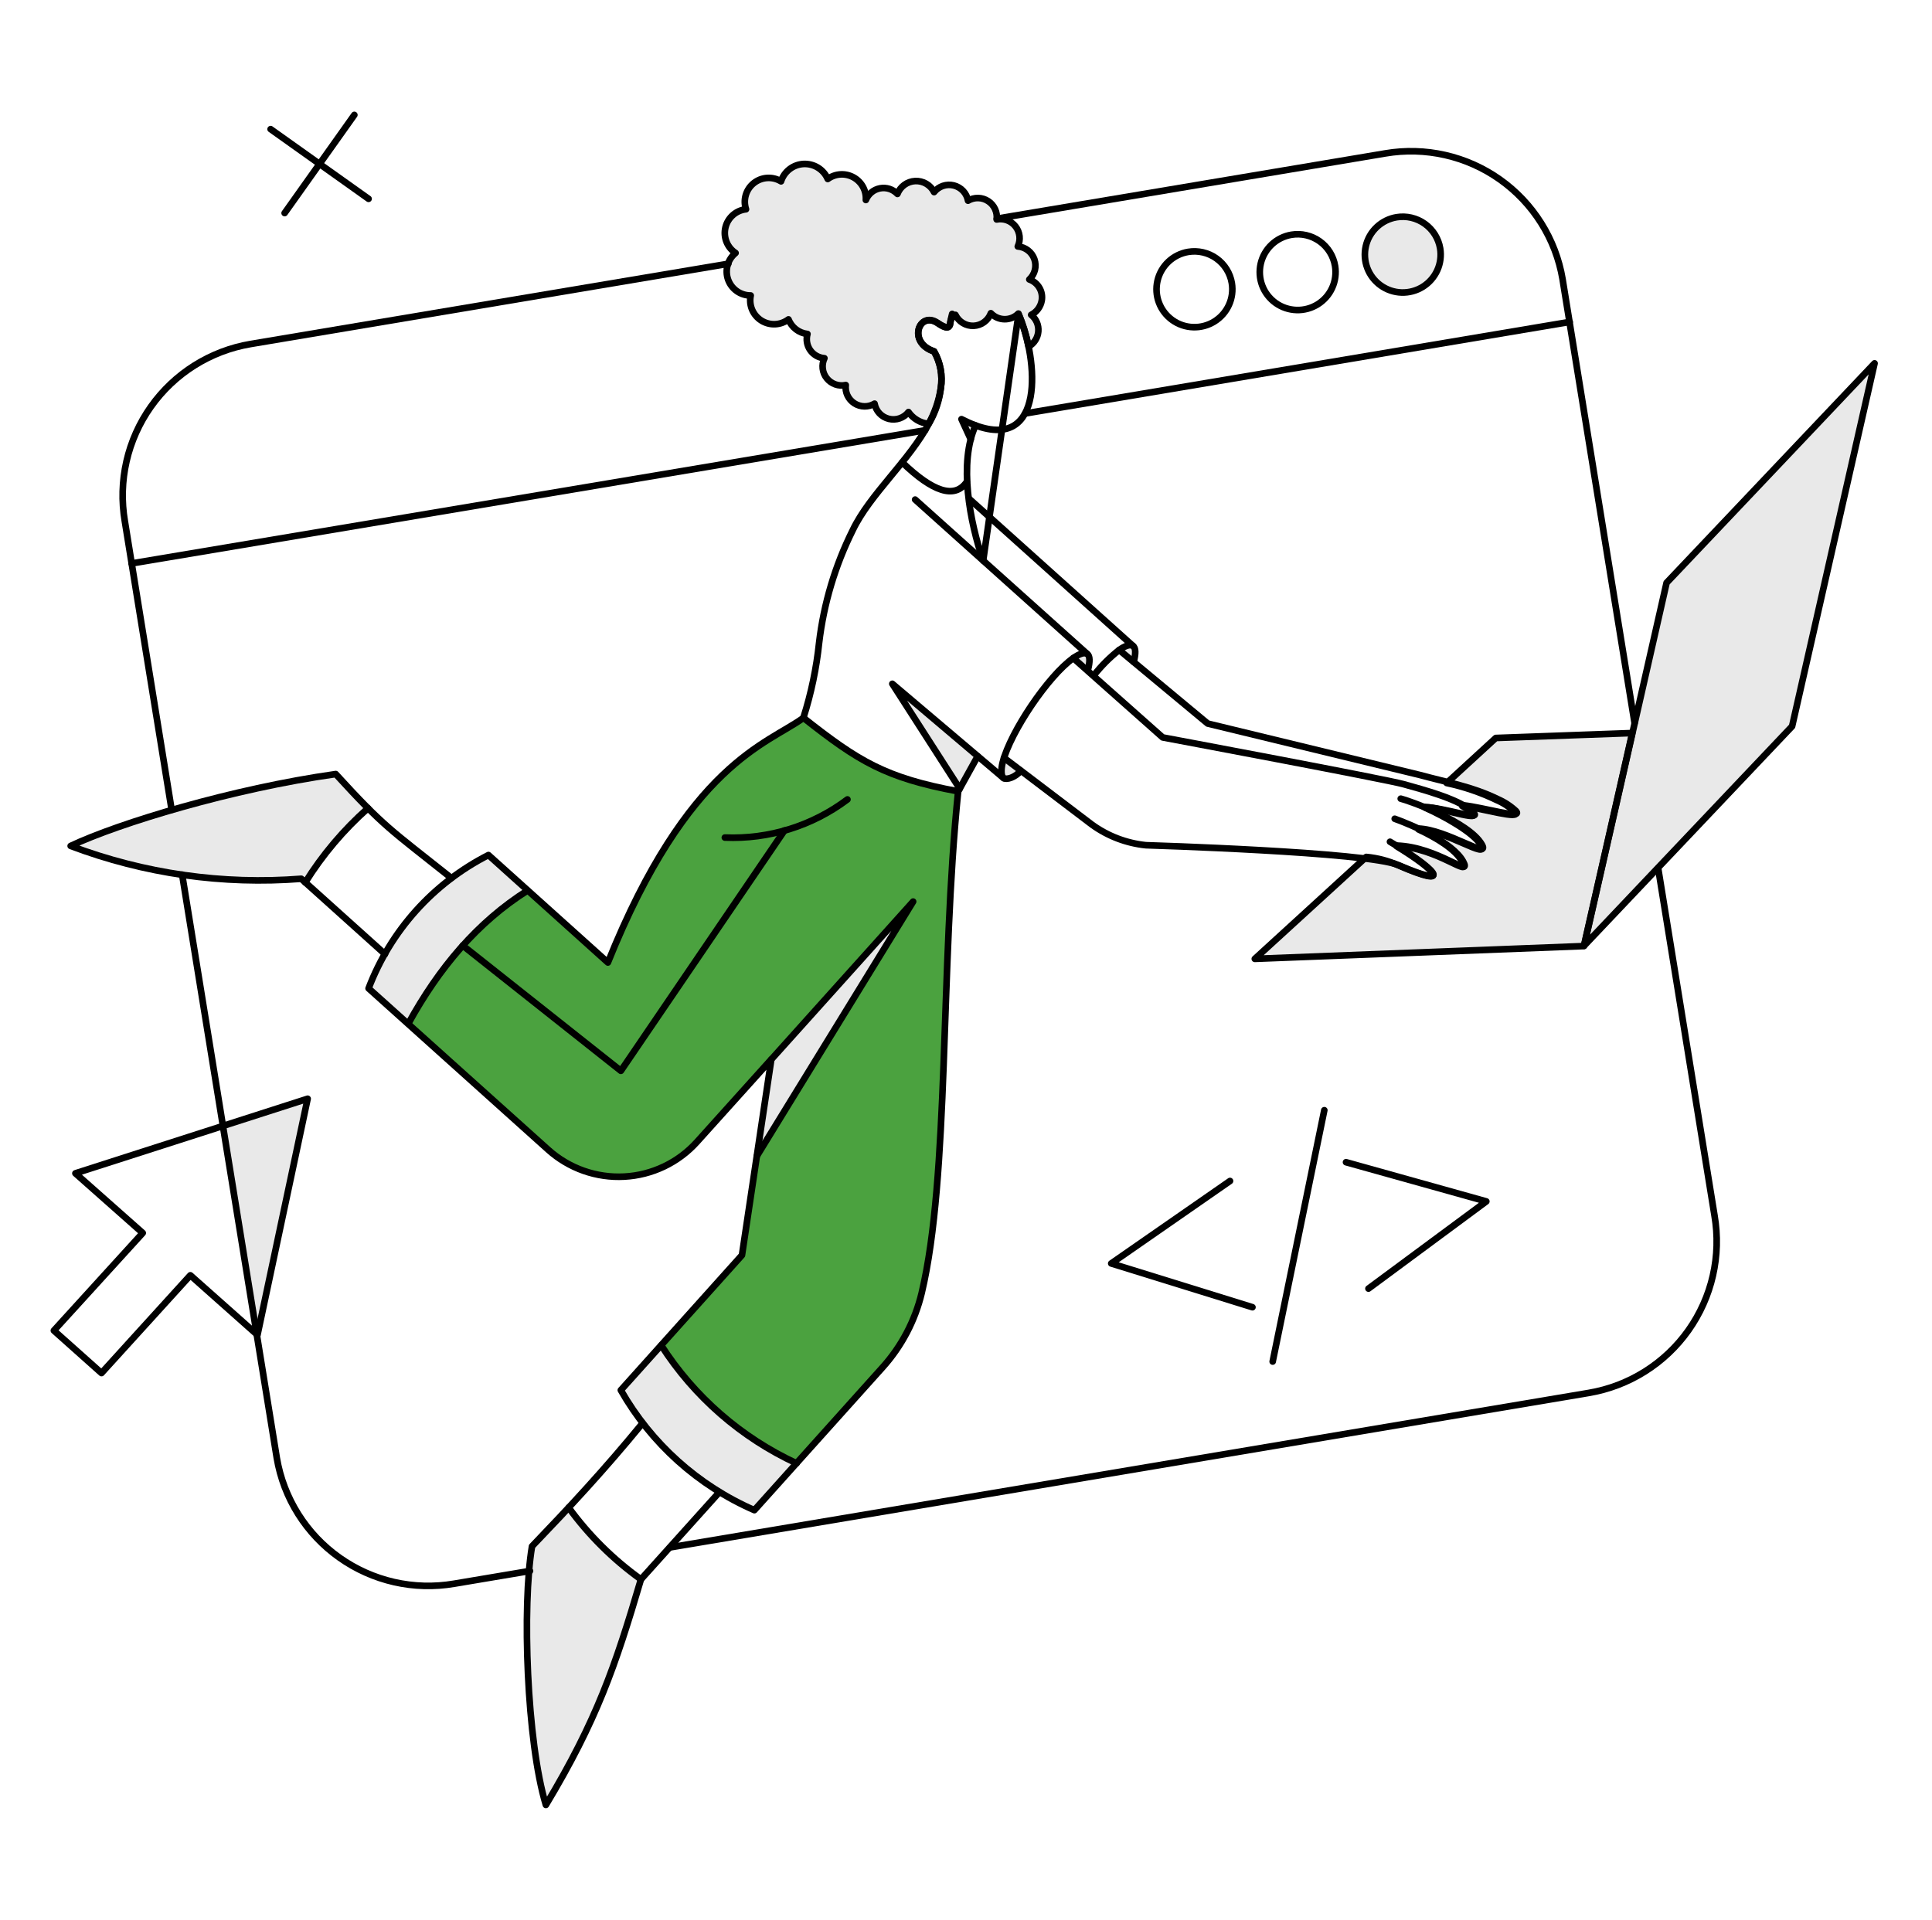 <svg width="165" height="164" viewBox="0 0 165 164" fill="none" xmlns="http://www.w3.org/2000/svg">
<path d="M68.618 61.342C66.234 63.336 58.849 64.738 51.916 82.234L41.711 73.058C37.001 75.448 33.351 79.509 31.475 84.447L46.821 98.237C48.599 99.828 50.935 100.65 53.318 100.521C55.701 100.393 57.935 99.325 59.531 97.551L65.89 90.472L63.364 107.226L53.019 118.755C55.614 123.313 59.615 126.909 64.423 129.005L75.376 116.822C76.998 115.019 78.144 112.839 78.71 110.481C81.094 100.477 80.284 82.826 81.826 67.62C75.644 66.467 73.354 65.065 68.618 61.342Z" fill="#4BA23F"/>
<path d="M153.052 62.042L135.291 80.785L142.333 49.781L160.094 31.038L153.052 62.042Z" fill="#E9E9E9"/>
<path d="M96.742 55.171C96.508 55.015 96.103 55.155 95.573 55.529L96.803 56.542C97.007 55.825 97.007 55.327 96.742 55.171Z" fill="#E9E9E9"/>
<path d="M85.743 64.752C85.415 65.594 85.458 66.3 85.711 66.466C85.965 66.632 86.695 66.466 87.187 65.827L85.743 64.752Z" fill="#E9E9E9"/>
<path d="M92.835 55.857C92.601 55.701 92.196 55.841 91.666 56.215L92.896 57.228C93.097 56.527 93.081 56.028 92.835 55.857Z" fill="#E9E9E9"/>
<path d="M56.39 114.92L52.946 118.752C55.542 123.31 59.542 126.906 64.35 129.002L67.95 124.998C63.217 122.805 59.207 119.309 56.39 114.92Z" fill="#E9E9E9"/>
<path d="M76.208 58.411L81.973 67.37L83.499 64.596L76.208 58.411Z" fill="#E9E9E9"/>
<path d="M82.113 35.822L82.907 37.536L83.344 36.367L82.113 35.822Z" fill="#E9E9E9"/>
<path d="M77.984 77.015L65.878 90.476L64.648 98.733L77.984 77.015Z" fill="#E9E9E9"/>
<path d="M48.57 128.786C47.557 129.876 46.513 130.967 45.438 132.089C44.581 137.152 44.986 148.775 46.622 154.181C50.968 146.952 52.543 142.373 54.74 134.924C52.373 133.216 50.29 131.144 48.57 128.786Z" fill="#E9E9E9"/>
<path d="M31.416 69.038C30.668 68.29 29.811 67.371 28.674 66.14C19.854 67.386 10.149 70.331 6.035 72.278C12.309 74.651 19.029 75.609 25.715 75.083L26.058 75.394C27.529 73.029 29.333 70.888 31.416 69.038Z" fill="#E9E9E9"/>
<path d="M45.079 76.001L41.717 72.967C37.01 75.362 33.362 79.421 31.481 84.356L34.893 87.425C37.254 82.807 40.761 78.874 45.079 76.001Z" fill="#E9E9E9"/>
<path d="M88.968 25.678C89.035 25.301 88.964 24.912 88.77 24.582C88.576 24.251 88.271 24 87.909 23.874C88.142 23.659 88.307 23.38 88.384 23.073C88.461 22.765 88.446 22.441 88.341 22.142C88.237 21.842 88.047 21.58 87.796 21.387C87.544 21.193 87.242 21.078 86.925 21.054C87.054 20.78 87.105 20.475 87.07 20.173C87.037 19.872 86.919 19.585 86.732 19.346C86.545 19.108 86.296 18.925 86.011 18.82C85.727 18.714 85.419 18.689 85.121 18.748C85.159 18.446 85.112 18.139 84.984 17.862C84.856 17.585 84.654 17.35 84.399 17.183C84.144 17.016 83.847 16.924 83.543 16.917C83.237 16.91 82.937 16.988 82.675 17.144C82.619 16.833 82.475 16.545 82.26 16.314C82.045 16.084 81.768 15.92 81.462 15.842C81.156 15.765 80.835 15.778 80.536 15.879C80.237 15.98 79.974 16.165 79.777 16.411C79.629 16.114 79.396 15.866 79.109 15.698C78.822 15.531 78.493 15.45 78.16 15.467C77.828 15.483 77.508 15.596 77.239 15.792C76.97 15.987 76.764 16.256 76.645 16.567C76.457 16.369 76.222 16.221 75.962 16.137C75.701 16.053 75.424 16.037 75.155 16.088C74.886 16.14 74.635 16.258 74.424 16.433C74.213 16.607 74.05 16.831 73.948 17.085C73.975 16.696 73.89 16.307 73.703 15.964C73.516 15.621 73.236 15.339 72.894 15.15C72.552 14.961 72.163 14.874 71.773 14.899C71.384 14.924 71.009 15.059 70.694 15.29C70.521 14.891 70.231 14.555 69.862 14.326C69.493 14.097 69.063 13.986 68.629 14.008C68.196 14.03 67.779 14.184 67.435 14.449C67.091 14.714 66.837 15.078 66.705 15.492C66.349 15.277 65.935 15.175 65.519 15.202C65.103 15.229 64.705 15.383 64.379 15.642C64.053 15.902 63.815 16.255 63.696 16.655C63.577 17.054 63.583 17.48 63.713 17.876C63.296 17.923 62.904 18.098 62.589 18.376C62.275 18.655 62.054 19.023 61.957 19.431C61.859 19.84 61.89 20.268 62.045 20.659C62.2 21.049 62.472 21.381 62.823 21.612C62.494 21.878 62.256 22.24 62.142 22.647C62.027 23.054 62.042 23.486 62.184 23.885C62.326 24.283 62.588 24.628 62.934 24.871C63.28 25.114 63.693 25.244 64.116 25.242C64.031 25.648 64.072 26.071 64.234 26.453C64.396 26.835 64.67 27.159 65.021 27.381C65.371 27.603 65.781 27.712 66.196 27.695C66.611 27.677 67.01 27.534 67.341 27.283C67.472 27.619 67.692 27.913 67.978 28.133C68.264 28.353 68.605 28.491 68.963 28.531C68.897 28.764 68.884 29.008 68.924 29.247C68.964 29.485 69.057 29.711 69.195 29.91C69.334 30.108 69.515 30.273 69.725 30.392C69.935 30.512 70.169 30.584 70.41 30.602C70.28 30.877 70.23 31.183 70.265 31.486C70.3 31.789 70.419 32.076 70.609 32.314C70.799 32.553 71.051 32.733 71.338 32.835C71.625 32.937 71.935 32.957 72.233 32.892C72.197 33.195 72.247 33.502 72.377 33.778C72.507 34.054 72.712 34.288 72.968 34.453C73.224 34.619 73.521 34.709 73.826 34.714C74.131 34.719 74.432 34.638 74.693 34.481C74.749 34.792 74.893 35.08 75.109 35.31C75.325 35.541 75.603 35.704 75.909 35.78C76.216 35.855 76.538 35.841 76.836 35.738C77.135 35.634 77.397 35.447 77.591 35.198C77.787 35.479 78.042 35.716 78.338 35.89C78.633 36.065 78.963 36.174 79.305 36.21C79.827 35.267 80.18 34.241 80.349 33.176C80.522 32.093 80.319 30.982 79.775 30.029C77.453 29.266 78.497 26.539 80.071 27.599C80.819 28.113 81.102 28.08 81.161 27.583C81.166 27.439 81.209 27.3 81.286 27.179C81.364 27.058 81.472 26.96 81.601 26.896C81.739 27.188 81.961 27.433 82.238 27.599C82.515 27.766 82.836 27.847 83.159 27.832C83.482 27.817 83.793 27.707 84.053 27.515C84.314 27.324 84.513 27.06 84.623 26.756C84.774 26.915 84.955 27.043 85.156 27.131C85.357 27.219 85.574 27.266 85.793 27.269C86.012 27.271 86.23 27.23 86.433 27.148C86.636 27.065 86.821 26.942 86.976 26.787C87.361 27.695 87.654 28.64 87.848 29.607C88.082 29.475 88.281 29.288 88.425 29.062C88.57 28.835 88.657 28.577 88.678 28.309C88.7 28.042 88.655 27.773 88.549 27.526C88.442 27.28 88.276 27.064 88.066 26.896C88.301 26.777 88.504 26.605 88.661 26.394C88.818 26.182 88.923 25.937 88.968 25.678Z" fill="#E9E9E9"/>
<path d="M122.994 21.222C122.889 20.591 122.6 20.004 122.162 19.537C121.723 19.07 121.157 18.744 120.534 18.599C119.91 18.454 119.257 18.497 118.658 18.723C118.059 18.949 117.541 19.348 117.168 19.868C116.795 20.389 116.585 21.009 116.565 21.648C116.544 22.288 116.714 22.92 117.053 23.464C117.391 24.007 117.883 24.438 118.466 24.702C119.05 24.966 119.699 25.051 120.33 24.946C121.177 24.804 121.933 24.333 122.432 23.635C122.931 22.937 123.134 22.069 122.994 21.222Z" fill="#E9E9E9"/>
<path d="M26.274 93.856L18.968 96.208L21.987 114.032L26.274 93.856Z" fill="#E9E9E9"/>
<path d="M121.141 70.849L121.136 70.835L121.141 70.849Z" fill="#E9E9E9"/>
<path d="M127.746 63.04L123.555 66.888C125.025 67.199 126.454 67.685 127.809 68.337C128.383 68.581 128.91 68.924 129.367 69.35C130.005 70.082 126.579 69.038 124.895 68.851H124.879C125.22 69.03 125.53 69.261 125.799 69.536C126.351 70.169 122.124 68.738 121.748 69.007C123.368 69.739 125.877 71.126 126.484 72.205C127.201 73.498 123.524 70.926 121.14 70.848C122.652 71.549 124.303 72.532 124.895 73.623C125.705 75.099 122.776 72.392 119.286 72.283H119.271C122.605 74.308 124.163 75.973 119.427 73.918C118.558 73.53 117.632 73.288 116.684 73.202L107.165 81.907L135.271 80.816L139.4 62.619L127.746 63.04Z" fill="#E9E9E9"/>
<path d="M153.052 62.042L135.29 80.785L142.333 49.781L160.094 31.038L153.052 62.042Z" stroke="black" stroke-width="0.565" stroke-linejoin="round"/>
<path d="M127.747 63.04L123.556 66.888C125.026 67.199 126.454 67.685 127.809 68.337C128.383 68.581 128.91 68.924 129.367 69.35C130.006 70.082 126.579 69.038 124.896 68.851H124.88C125.22 69.03 125.53 69.261 125.799 69.536C126.352 70.169 122.125 68.738 121.748 69.007C123.369 69.739 125.877 71.126 126.485 72.205C127.201 73.498 123.525 70.926 121.141 70.848C122.652 71.549 124.304 72.532 124.896 73.623C125.706 75.099 122.777 72.392 119.287 72.283H119.271C122.605 74.308 124.163 75.973 119.427 73.918C118.559 73.53 117.632 73.288 116.685 73.202L107.166 81.907L135.272 80.816L139.401 62.619L127.747 63.04Z" stroke="black" stroke-width="0.565" stroke-linejoin="round"/>
<path d="M88.967 25.677C89.033 25.3 88.963 24.911 88.768 24.581C88.575 24.25 88.269 23.999 87.907 23.873C88.14 23.658 88.305 23.379 88.382 23.072C88.459 22.764 88.445 22.44 88.34 22.141C88.235 21.841 88.045 21.579 87.794 21.386C87.543 21.192 87.24 21.077 86.923 21.053C87.052 20.779 87.103 20.474 87.069 20.172C87.035 19.87 86.918 19.584 86.731 19.345C86.544 19.106 86.294 18.924 86.01 18.818C85.725 18.713 85.417 18.688 85.119 18.747C85.158 18.445 85.11 18.138 84.982 17.861C84.855 17.584 84.652 17.349 84.397 17.182C84.142 17.015 83.845 16.922 83.541 16.916C83.236 16.909 82.936 16.987 82.673 17.143C82.618 16.832 82.474 16.544 82.259 16.313C82.044 16.082 81.766 15.919 81.461 15.841C81.155 15.764 80.833 15.777 80.534 15.877C80.235 15.979 79.972 16.163 79.775 16.41C79.627 16.113 79.395 15.865 79.108 15.697C78.821 15.53 78.491 15.449 78.159 15.466C77.827 15.482 77.507 15.595 77.237 15.79C76.969 15.986 76.762 16.255 76.644 16.566C76.456 16.368 76.22 16.22 75.96 16.136C75.7 16.052 75.422 16.035 75.153 16.087C74.885 16.139 74.633 16.257 74.423 16.431C74.212 16.606 74.048 16.83 73.947 17.084C73.974 16.695 73.888 16.306 73.702 15.963C73.515 15.62 73.234 15.338 72.892 15.149C72.55 14.96 72.162 14.873 71.772 14.898C71.382 14.923 71.008 15.058 70.692 15.289C70.52 14.89 70.23 14.554 69.861 14.325C69.492 14.096 69.061 13.985 68.628 14.007C68.194 14.029 67.777 14.183 67.434 14.448C67.09 14.713 66.835 15.077 66.704 15.491C66.347 15.275 65.933 15.174 65.517 15.201C65.101 15.228 64.704 15.381 64.378 15.641C64.052 15.901 63.813 16.254 63.694 16.654C63.575 17.053 63.581 17.479 63.712 17.875C63.294 17.922 62.902 18.097 62.588 18.375C62.273 18.654 62.053 19.022 61.955 19.43C61.858 19.839 61.889 20.267 62.044 20.657C62.199 21.047 62.47 21.38 62.821 21.611C62.492 21.877 62.254 22.238 62.14 22.646C62.026 23.053 62.04 23.485 62.182 23.884C62.324 24.282 62.586 24.627 62.932 24.87C63.278 25.113 63.691 25.243 64.114 25.241C64.029 25.647 64.07 26.07 64.232 26.452C64.394 26.834 64.669 27.158 65.019 27.38C65.37 27.602 65.78 27.711 66.195 27.694C66.609 27.676 67.008 27.532 67.339 27.282C67.47 27.618 67.691 27.912 67.977 28.132C68.262 28.352 68.603 28.489 68.961 28.53C68.895 28.763 68.882 29.007 68.922 29.245C68.963 29.484 69.055 29.71 69.194 29.909C69.332 30.107 69.513 30.271 69.723 30.391C69.933 30.511 70.168 30.582 70.409 30.6C70.278 30.876 70.228 31.182 70.263 31.485C70.298 31.788 70.417 32.075 70.607 32.313C70.797 32.551 71.049 32.732 71.337 32.834C71.624 32.936 71.934 32.956 72.231 32.891C72.196 33.194 72.246 33.501 72.375 33.776C72.505 34.053 72.71 34.286 72.966 34.452C73.222 34.617 73.52 34.708 73.825 34.713C74.13 34.718 74.43 34.637 74.691 34.48C74.747 34.791 74.891 35.079 75.107 35.309C75.323 35.54 75.601 35.703 75.908 35.779C76.214 35.854 76.536 35.84 76.835 35.736C77.133 35.633 77.395 35.446 77.589 35.197C77.786 35.478 78.04 35.715 78.336 35.889C78.632 36.064 78.962 36.173 79.303 36.209C79.825 35.266 80.178 34.24 80.347 33.175C80.52 32.092 80.318 30.981 79.773 30.028C77.451 29.265 78.495 26.538 80.069 27.598C80.817 28.112 81.1 28.079 81.16 27.582C81.164 27.438 81.207 27.299 81.284 27.178C81.362 27.057 81.471 26.959 81.599 26.895C81.738 27.187 81.959 27.432 82.237 27.598C82.513 27.765 82.834 27.846 83.157 27.831C83.48 27.816 83.792 27.706 84.052 27.514C84.312 27.323 84.511 27.058 84.622 26.755C84.772 26.914 84.954 27.042 85.155 27.13C85.356 27.218 85.572 27.265 85.791 27.268C86.011 27.27 86.228 27.229 86.431 27.146C86.635 27.064 86.819 26.941 86.974 26.786C87.36 27.694 87.652 28.639 87.847 29.606C88.08 29.474 88.279 29.287 88.423 29.061C88.568 28.834 88.655 28.576 88.677 28.308C88.698 28.041 88.654 27.772 88.547 27.525C88.44 27.279 88.275 27.062 88.065 26.895C88.299 26.776 88.503 26.604 88.659 26.392C88.816 26.181 88.922 25.936 88.967 25.677Z" stroke="black" stroke-width="0.565" stroke-linejoin="round"/>
<path d="M87.551 35.321L134.057 27.5" stroke="black" stroke-width="0.565" stroke-linecap="round" stroke-linejoin="round"/>
<path d="M11.239 48.129L79.012 36.756" stroke="black" stroke-width="0.565" stroke-linecap="round" stroke-linejoin="round"/>
<path d="M82.813 42.646L96.757 55.172" stroke="black" stroke-width="0.565" stroke-linecap="round" stroke-linejoin="round"/>
<path d="M96.82 56.542C97.007 55.841 97.008 55.341 96.758 55.171C96.525 55.013 96.102 55.153 95.574 55.529C94.782 56.154 94.067 56.87 93.442 57.661" stroke="black" stroke-width="0.565" stroke-linecap="round" stroke-linejoin="round"/>
<path d="M38.55 75.004C33.285 70.812 32.848 70.688 28.673 66.123C19.855 67.369 10.149 70.314 6.036 72.261C12.314 74.634 19.038 75.591 25.729 75.066L32.88 81.5" stroke="black" stroke-width="0.565" stroke-linecap="round" stroke-linejoin="round"/>
<path d="M78.156 42.676L92.848 55.856" stroke="black" stroke-width="0.565" stroke-linecap="round" stroke-linejoin="round"/>
<path d="M85.711 66.466L76.207 58.411L81.963 67.367" stroke="black" stroke-width="0.565" stroke-linecap="round" stroke-linejoin="round"/>
<path d="M119.629 68.224C120.203 68.349 125.459 70.186 126.562 72.15C127.3 73.458 123.571 70.857 121.156 70.779" stroke="black" stroke-width="0.565" stroke-linecap="round" stroke-linejoin="round"/>
<path d="M119.114 69.94C120.579 70.47 124.05 71.936 124.957 73.586C125.777 75.083 122.825 72.34 119.286 72.231" stroke="black" stroke-width="0.565" stroke-linecap="round" stroke-linejoin="round"/>
<path d="M118.71 71.904C122.418 74.069 124.461 76.074 119.427 73.898C116.825 72.774 97.861 72.2 97.861 72.2C96.196 72.028 94.607 71.42 93.252 70.438L85.743 64.735" stroke="black" stroke-width="0.565" stroke-linecap="round" stroke-linejoin="round"/>
<path d="M91.662 56.214L99.297 62.992C99.297 62.992 118.429 66.575 119.893 66.993C121.358 67.412 124.865 68.3 125.892 69.471C126.438 70.093 123.432 69.019 121.607 68.925" stroke="black" stroke-width="0.565" stroke-linecap="round" stroke-linejoin="round"/>
<path d="M92.911 57.227C93.097 56.526 93.098 56.026 92.848 55.856C92.615 55.699 92.192 55.839 91.664 56.215C89.508 57.749 86.305 62.505 85.635 65.111C85.471 65.751 85.5 66.327 85.713 66.466C85.959 66.63 86.663 66.435 87.189 65.843" stroke="black" stroke-width="0.565" stroke-linecap="round" stroke-linejoin="round"/>
<path d="M61.905 71.546C65.666 71.704 69.366 70.553 72.375 68.289" stroke="black" stroke-width="0.565" stroke-linecap="round" stroke-linejoin="round"/>
<path d="M81.833 67.603L83.5 64.596" stroke="black" stroke-width="0.565" stroke-linecap="round" stroke-linejoin="round"/>
<path d="M82.565 41.163C81.537 42.659 79.651 42.004 77.049 39.496" stroke="black" stroke-width="0.565" stroke-linecap="round" stroke-linejoin="round"/>
<path d="M65.876 90.493L77.985 77.015L64.648 98.733" stroke="black" stroke-width="0.565" stroke-linecap="round" stroke-linejoin="round"/>
<path d="M46.825 98.218C47.704 99.008 48.731 99.617 49.845 100.01C50.96 100.403 52.142 100.573 53.322 100.509C54.502 100.446 55.658 100.15 56.724 99.639C57.791 99.129 58.745 98.413 59.535 97.533L65.873 90.492L63.367 107.22L53.022 118.75C55.618 123.307 59.619 126.903 64.427 129L75.38 116.8C77.001 114.997 78.147 112.818 78.714 110.459C81.098 100.455 80.287 82.789 81.83 67.599C75.629 66.446 73.339 65.044 68.618 61.32C65.568 63.55 58.759 65.204 51.917 82.218L41.715 73.041C37.008 75.436 33.359 79.495 31.479 84.43L46.825 98.218Z" stroke="black" stroke-width="0.565" stroke-linecap="round" stroke-linejoin="round"/>
<path d="M83.321 36.341C82.909 36.187 82.506 36.008 82.115 35.805L82.907 37.527" stroke="black" stroke-width="0.565" stroke-linecap="round" stroke-linejoin="round"/>
<path d="M68.615 61.309C69.278 59.226 69.727 57.08 69.955 54.906C70.352 51.56 71.323 48.309 72.825 45.293C74.293 42.209 77.663 39.365 79.385 36.085C79.901 35.184 80.229 34.188 80.349 33.156C80.522 32.072 80.32 30.962 79.775 30.009C77.453 29.246 78.502 26.513 80.071 27.579C80.821 28.09 81.115 28.062 81.161 27.563C81.204 27.301 81.256 27.051 81.318 26.815M83.966 47.895C82.818 44.582 81.865 39.517 83.317 36.341C89.216 38.505 88.717 30.857 86.988 26.815L83.966 47.895Z" stroke="black" stroke-width="0.565" stroke-linecap="round" stroke-linejoin="round"/>
<path d="M56.469 114.92C59.286 119.31 63.297 122.806 68.031 125" stroke="black" stroke-width="0.565" stroke-linecap="round" stroke-linejoin="round"/>
<path d="M34.873 87.437C37.491 82.681 40.763 78.774 45.063 76.064" stroke="black" stroke-width="0.565" stroke-linecap="round" stroke-linejoin="round"/>
<path d="M54.878 121.572C51.587 125.59 48.642 128.744 45.437 132.089C44.58 137.152 44.985 148.775 46.621 154.181C50.967 146.952 52.541 142.356 54.739 134.911L61.407 127.495" stroke="black" stroke-width="0.565" stroke-linecap="round" stroke-linejoin="round"/>
<path d="M26.071 75.379C27.542 73.018 29.347 70.882 31.431 69.038" stroke="black" stroke-width="0.565" stroke-linecap="round" stroke-linejoin="round"/>
<path d="M124.958 68.788C126.656 68.959 130.112 70.018 129.476 69.287C129.015 68.856 128.482 68.509 127.903 68.258C125.705 67.184 123.603 66.841 121.266 66.202L103.144 61.808L95.582 55.522" stroke="black" stroke-width="0.565" stroke-linecap="round" stroke-linejoin="round"/>
<path d="M67 70.938L53.025 91.472L39.517 80.769" stroke="black" stroke-width="0.565" stroke-linecap="round" stroke-linejoin="round"/>
<path d="M105.202 24.182C105.307 24.813 105.222 25.462 104.958 26.045C104.694 26.629 104.263 27.121 103.719 27.459C103.176 27.798 102.544 27.968 101.905 27.947C101.264 27.927 100.645 27.717 100.124 27.344C99.604 26.972 99.205 26.453 98.979 25.854C98.753 25.255 98.71 24.602 98.855 23.979C98.999 23.355 99.327 22.788 99.793 22.35C100.261 21.912 100.847 21.622 101.478 21.517C102.325 21.378 103.194 21.579 103.892 22.079C104.589 22.578 105.061 23.335 105.202 24.182Z" stroke="black" stroke-width="0.565" stroke-linecap="round" stroke-linejoin="round"/>
<path d="M114.02 22.717C114.125 23.349 114.04 23.997 113.776 24.581C113.513 25.164 113.081 25.656 112.538 25.995C111.995 26.333 111.363 26.503 110.723 26.482C110.083 26.462 109.463 26.252 108.943 25.88C108.422 25.507 108.023 24.988 107.797 24.389C107.572 23.79 107.528 23.138 107.673 22.514C107.818 21.89 108.145 21.324 108.611 20.886C109.079 20.448 109.665 20.158 110.297 20.053C111.144 19.913 112.011 20.115 112.71 20.614C113.408 21.114 113.879 21.87 114.02 22.717Z" stroke="black" stroke-width="0.565" stroke-linecap="round" stroke-linejoin="round"/>
<path d="M122.995 21.221C123.1 21.853 123.014 22.502 122.75 23.085C122.487 23.668 122.056 24.16 121.512 24.499C120.969 24.837 120.337 25.007 119.697 24.987C119.057 24.966 118.438 24.756 117.917 24.384C117.396 24.011 116.998 23.493 116.772 22.893C116.546 22.294 116.503 21.642 116.648 21.018C116.792 20.395 117.119 19.828 117.586 19.39C118.053 18.952 118.64 18.662 119.271 18.557C120.118 18.417 120.986 18.619 121.684 19.118C122.383 19.618 122.854 20.374 122.995 21.221Z" stroke="black" stroke-width="0.565" stroke-linecap="round" stroke-linejoin="round"/>
<path d="M30.262 9.817L24.31 18.199" stroke="black" stroke-width="0.565" stroke-linecap="round" stroke-linejoin="round"/>
<path d="M31.477 16.983L23.111 11.032" stroke="black" stroke-width="0.565" stroke-linecap="round" stroke-linejoin="round"/>
<path d="M6.628 100.166L6.441 100.229L12.19 105.323L4.602 113.659L8.669 117.289L16.256 108.938L21.989 114.033L26.274 93.857L6.628 100.166Z" stroke="black" stroke-width="0.565" stroke-linecap="round" stroke-linejoin="round"/>
<path d="M106.963 111.665L94.904 107.926L105.047 100.883" stroke="black" stroke-width="0.565" stroke-linecap="round" stroke-linejoin="round"/>
<path d="M116.872 110.074L126.937 102.627L114.956 99.278" stroke="black" stroke-width="0.565" stroke-linecap="round" stroke-linejoin="round"/>
<path d="M113.101 94.837L108.692 116.307" stroke="black" stroke-width="0.565" stroke-linecap="round" stroke-linejoin="round"/>
<path d="M15.558 74.716L23.64 124.549C23.929 126.249 24.55 127.875 25.468 129.334C26.385 130.794 27.581 132.058 28.988 133.055C30.394 134.051 31.983 134.762 33.664 135.145C35.345 135.527 37.085 135.574 38.784 135.284L45.264 134.194" stroke="black" stroke-width="0.565" stroke-linecap="round" stroke-linejoin="round"/>
<path d="M141.614 74.172L146.427 103.842C146.717 105.541 146.67 107.281 146.287 108.962C145.905 110.643 145.194 112.233 144.198 113.639C143.201 115.045 141.937 116.242 140.477 117.159C139.017 118.077 137.392 118.697 135.692 118.986L57.227 132.182" stroke="black" stroke-width="0.565" stroke-linecap="round" stroke-linejoin="round"/>
<path d="M62.203 22.531L21.397 29.387C19.697 29.676 18.071 30.297 16.612 31.214C15.152 32.132 13.888 33.328 12.891 34.734C11.894 36.141 11.184 37.73 10.802 39.41C10.419 41.092 10.372 42.831 10.662 44.531L14.659 69.175" stroke="black" stroke-width="0.565" stroke-linecap="round" stroke-linejoin="round"/>
<path d="M85.135 18.678L118.305 13.105C120.004 12.815 121.744 12.863 123.425 13.245C125.106 13.627 126.695 14.338 128.101 15.334C129.508 16.331 130.704 17.596 131.621 19.055C132.539 20.515 133.16 22.14 133.448 23.84L139.599 61.759" stroke="black" stroke-width="0.565" stroke-linecap="round" stroke-linejoin="round"/>
<path d="M48.568 128.787C50.284 131.144 52.367 133.212 54.738 134.91" stroke="black" stroke-width="0.565" stroke-linecap="round" stroke-linejoin="round"/>
</svg>
